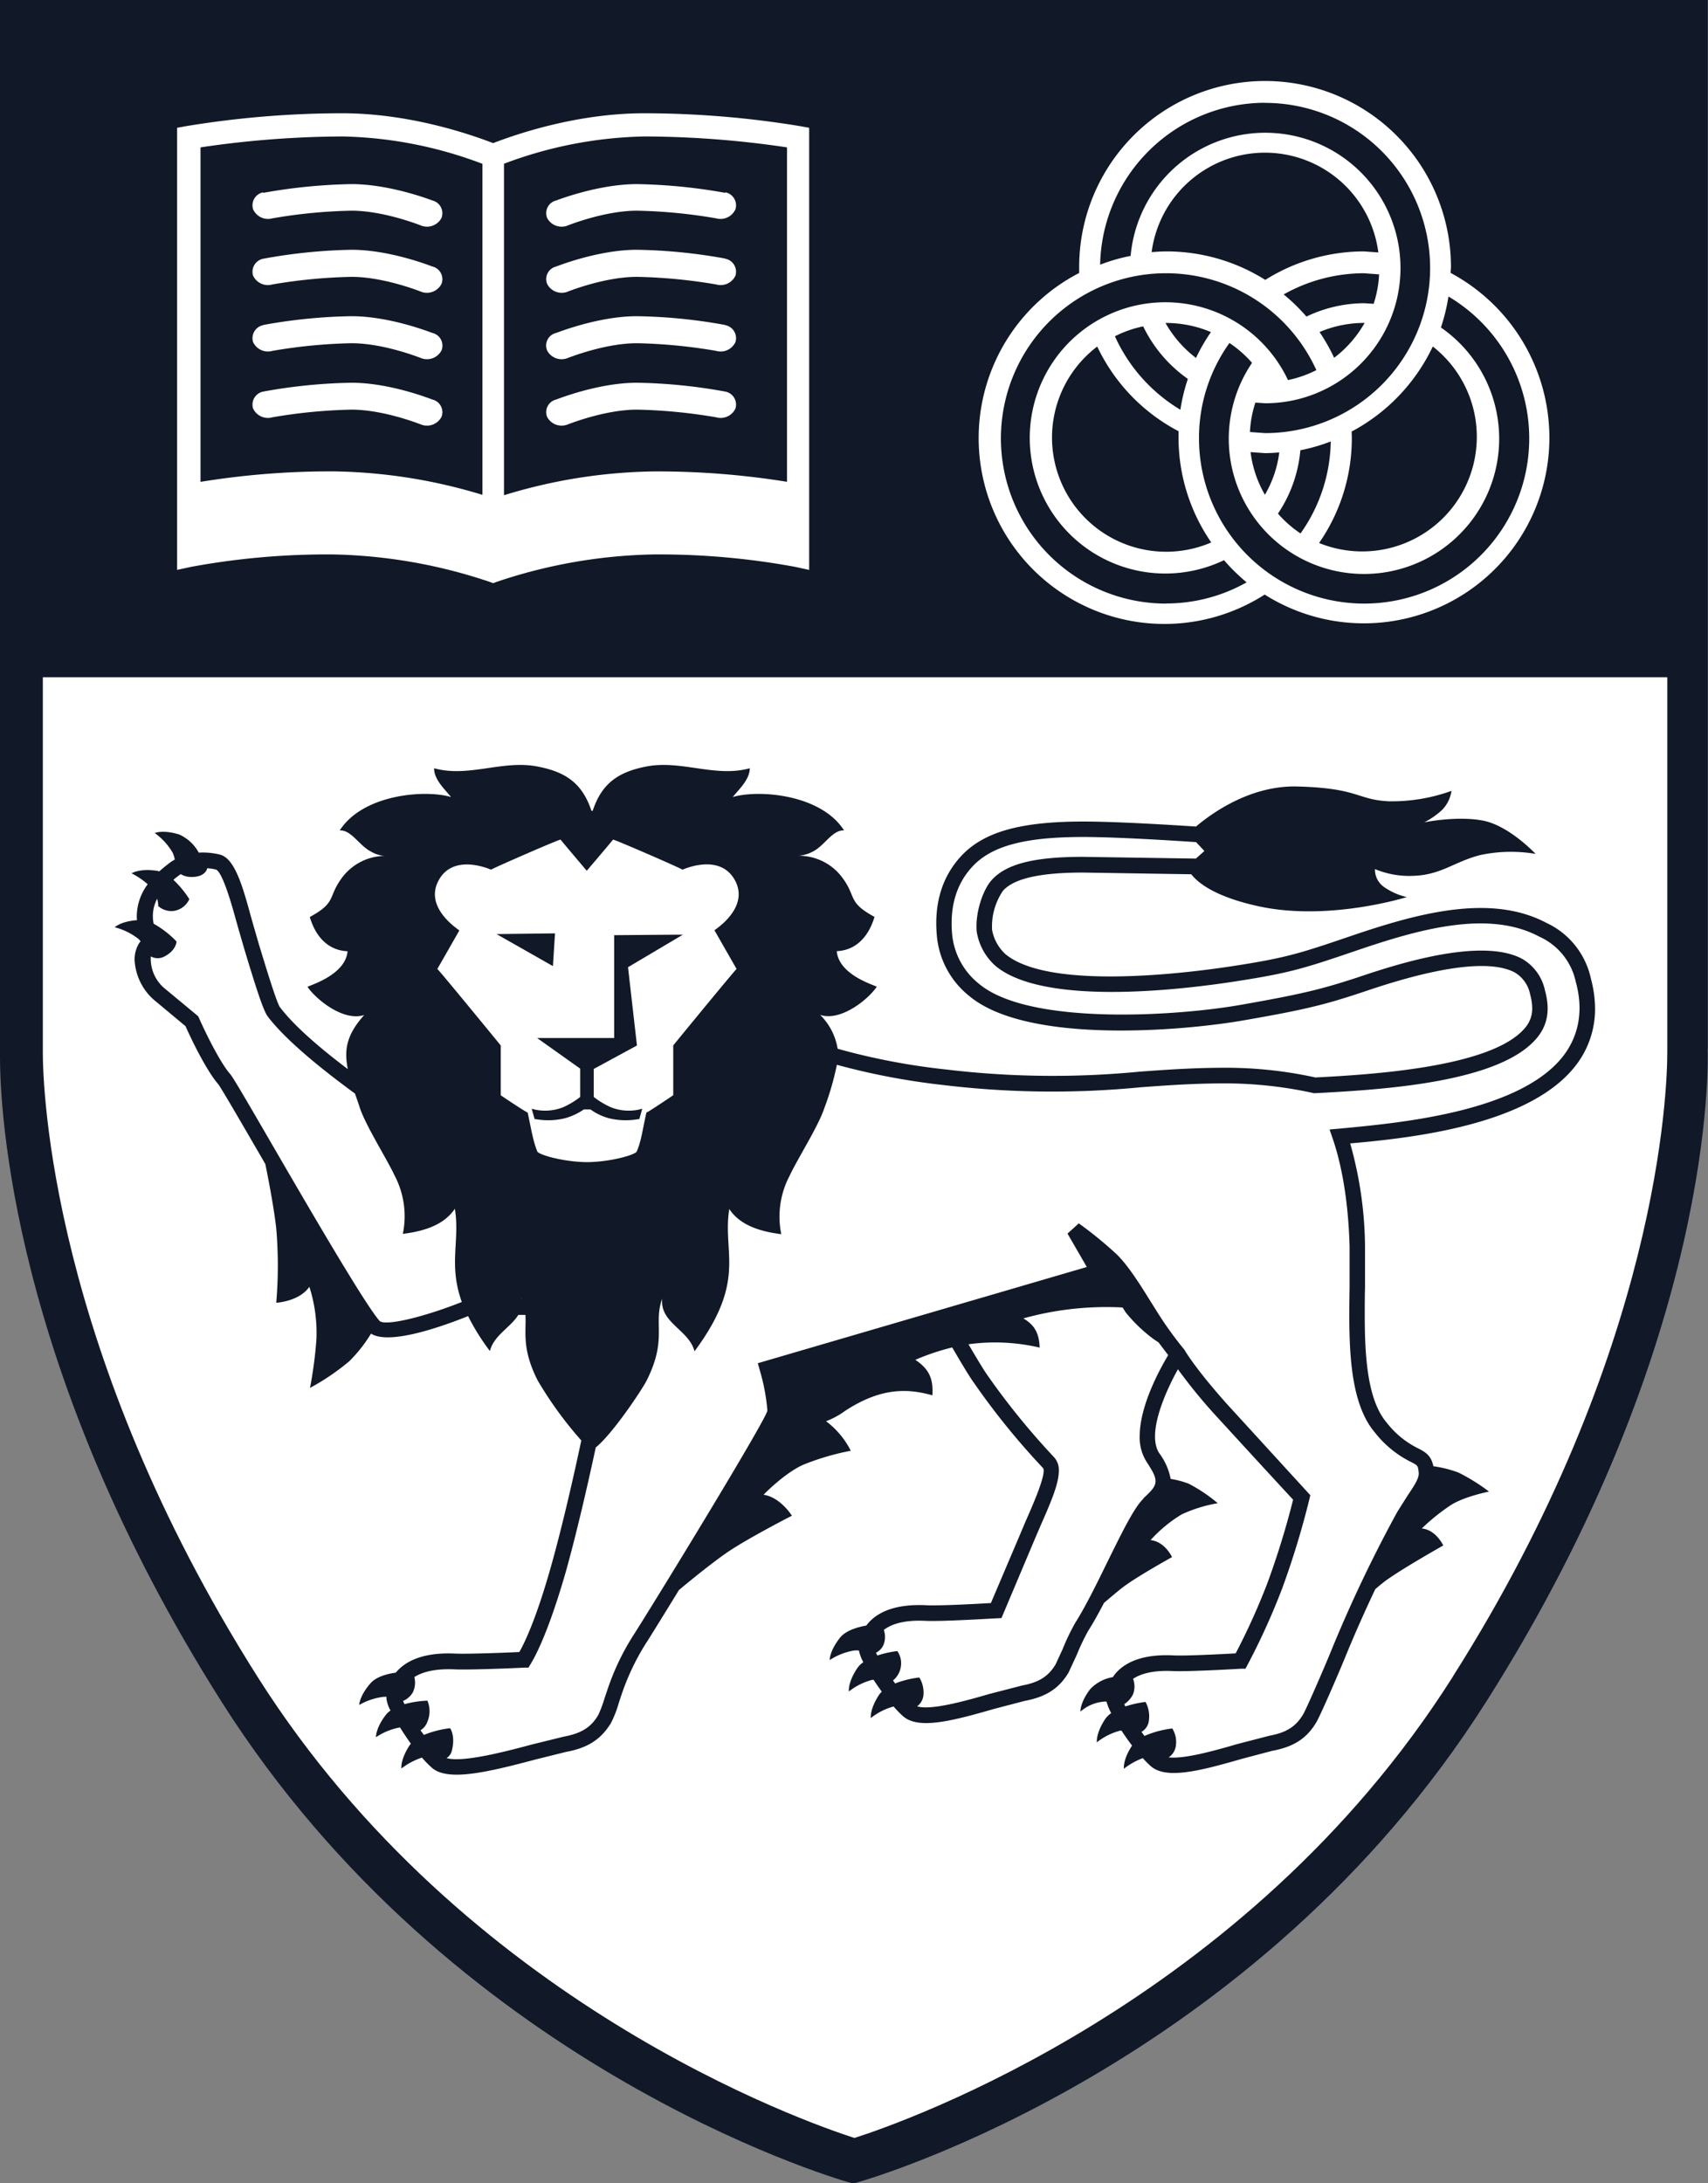 <svg xmlns="http://www.w3.org/2000/svg" viewBox="0 0 313.04 400"><rect x="0" y="0" width="313.04" height="400" fill="#808080" stroke="none"/><defs><style>.cls-1{fill:#111827;}.cls-2{fill:#fff;}.cls-3{fill:#f19320;}</style></defs><g id="Layer_2" data-name="Layer 2"><g id="Layer_1-2" data-name="Layer 1"><path class="cls-1" d="M313,192.13V0H0V192.28c0,.16,0,.66,0,1.47,0,9.08,2,57.12,40.59,118,42.19,66.57,111.82,87.15,114.75,88l1.06.29,1-.29c2.95-.85,72.79-21.42,115-88,42.1-66.33,40.65-117.44,40.57-119.58"/><path class="cls-2" d="M146.58,23.1a176.61,176.61,0,0,0-28.48-2.35c-12.06,0-22.94,3.63-27.72,5.47-4.79-1.84-15.66-5.47-27.71-5.47A176.66,176.66,0,0,0,34.18,23.1l-1.72.31v81l2.52-.55a137.28,137.28,0,0,1,26.17-2.28,95.17,95.17,0,0,1,28.52,5l.71.26.71-.26a95.18,95.18,0,0,1,28.53-5,137.06,137.06,0,0,1,26.15,2.28l2.53.55v-81Z"/><path class="cls-1" d="M88.38,30a76.25,76.25,0,0,0-25.63-5,181.57,181.57,0,0,0-26,2V88.28a148.2,148.2,0,0,1,24.54-1.92,97.85,97.85,0,0,1,27.13,4.3V30Z"/><path class="cls-1" d="M118.19,25a76.59,76.59,0,0,0-25.82,5V90.73a97.48,97.48,0,0,1,27.34-4.36,148.72,148.72,0,0,1,24.53,1.9V27a180.25,180.25,0,0,0-26.05-2"/><path class="cls-2" d="M48.25,35.23a2.43,2.43,0,0,0-1.87,3.09A3,3,0,0,0,49.94,40a94.94,94.94,0,0,1,14.48-1.4c6,0,12.77,2.73,12.84,2.76a3,3,0,0,0,3.66-1.44,2.41,2.41,0,0,0-1.67-3.19c-.33-.11-7.76-3-14.83-3a100.4,100.4,0,0,0-16.17,1.6"/><path class="cls-2" d="M48.25,47.4a2.43,2.43,0,0,0-1.87,3.09,3,3,0,0,0,3.56,1.62,97,97,0,0,1,14.48-1.39c6,0,12.77,2.73,12.84,2.76A3,3,0,0,0,80.92,52a2.38,2.38,0,0,0-1.67-3.17c-.33-.11-7.76-3.07-14.83-3.07A98.63,98.63,0,0,0,48.25,47.4"/><path class="cls-2" d="M48.25,59.57a2.43,2.43,0,0,0-1.87,3.09,3,3,0,0,0,3.56,1.62,96.39,96.39,0,0,1,14.48-1.4c6,0,12.77,2.74,12.84,2.76a3,3,0,0,0,3.66-1.44A2.38,2.38,0,0,0,79.25,61c-.33-.1-7.76-3.07-14.83-3.07a97.42,97.42,0,0,0-16.17,1.61"/><path class="cls-2" d="M48.25,71.74a2.43,2.43,0,0,0-1.87,3.09,3,3,0,0,0,3.56,1.62,96.39,96.39,0,0,1,14.48-1.4c6,0,12.77,2.74,12.84,2.76a3,3,0,0,0,3.66-1.44,2.38,2.38,0,0,0-1.67-3.17c-.33-.11-7.76-3.08-14.83-3.08a98.11,98.11,0,0,0-16.17,1.62"/><path class="cls-2" d="M132.92,35.23a2.43,2.43,0,0,1,1.88,3.09A3,3,0,0,1,131.24,40a95.15,95.15,0,0,0-14.49-1.4c-6,0-12.75,2.73-12.82,2.76a3,3,0,0,1-3.66-1.44,2.39,2.39,0,0,1,1.66-3.19c.32-.11,7.76-3,14.82-3a100.08,100.08,0,0,1,16.17,1.6"/><path class="cls-2" d="M132.92,47.4a2.43,2.43,0,0,1,1.88,3.09,3,3,0,0,1-3.56,1.62,97.25,97.25,0,0,0-14.49-1.39c-6,0-12.75,2.73-12.82,2.76A3,3,0,0,1,100.27,52a2.37,2.37,0,0,1,1.66-3.17c.32-.11,7.76-3.07,14.82-3.07a98.32,98.32,0,0,1,16.17,1.61"/><path class="cls-2" d="M132.92,59.57a2.43,2.43,0,0,1,1.88,3.09,3,3,0,0,1-3.56,1.62,96.6,96.6,0,0,0-14.49-1.4c-6,0-12.75,2.74-12.82,2.76a3,3,0,0,1-3.66-1.44A2.36,2.36,0,0,1,101.93,61c.32-.1,7.76-3.07,14.82-3.07a97.12,97.12,0,0,1,16.17,1.61"/><path class="cls-2" d="M132.92,71.74a2.43,2.43,0,0,1,1.88,3.09,3,3,0,0,1-3.56,1.62,96.6,96.6,0,0,0-14.49-1.4c-6,0-12.75,2.74-12.82,2.76a3,3,0,0,1-3.66-1.44,2.37,2.37,0,0,1,1.66-3.17c.32-.11,7.76-3.08,14.82-3.08a97.8,97.8,0,0,1,16.17,1.62"/><path class="cls-2" d="M266.21,307.28C228.29,367.1,165.35,388.9,156.6,391.69c-8.71-2.8-71.45-24.59-109.35-84.41S7.85,199.38,7.85,192.84c0-.47,0-.73,0-.77v-68H305.58v67.87s0,.31,0,.8c0,6.72-1.4,54.7-39.39,114.55"/><path class="cls-1" d="M291.55,179.16a14.67,14.67,0,0,0-8.12-10.08c-10.38-5.5-23.94-1.64-35.83,2.4-9,3.06-11.67,4-21.84,5.54-7.68,1.18-33.36,4.51-41.48-2.21a8,8,0,0,1-2.45-4.42,11.58,11.58,0,0,1,2-7.2c2-2.25,6.84-3.33,14.63-3.33l19.88.31c1.24,1.6,4.42,4.17,12.5,5.9,12.84,2.74,27-1.72,27-1.72a11.81,11.81,0,0,1-4.28-1.92,3.9,3.9,0,0,1-1.56-3.21,16.29,16.29,0,0,0,7,1.24c5.13-.15,7.52-2.59,12.31-3.81a26.93,26.93,0,0,1,10.13-.21s-4.84-5.18-9.65-6.1-10.76.32-10.76.32a14.39,14.39,0,0,0,3.28-2.28,6.33,6.33,0,0,0,1.72-3.49,32.19,32.19,0,0,1-11.56,1.91c-5.82-.3-5.39-2.41-16.69-2.71-8.57-.23-15.65,4.86-18.58,7.34-9.16-.6-16.37-.92-20.6-.92-11.64,0-18.36,1.91-22.48,6.37-3.43,3.73-4.92,8.57-4.43,14.37a15.89,15.89,0,0,0,6,11.26c10.86,9,40,6.24,50.33,4.41,11.55-2,15-2.93,21.69-5.14l.38-.13c5.18-1.74,20.93-7,27.53-3.49a6,6,0,0,1,2.83,4.06,9.45,9.45,0,0,1,.37,2.49,5.32,5.32,0,0,1-1.27,3.55c-6,7.36-28.64,8.62-38.46,9.14a76.38,76.38,0,0,0-16.37-1.78c-5.84,0-10.73.34-15.9.72a164.66,164.66,0,0,1-35.41-.4,122.42,122.42,0,0,1-19.89-3.8,11.24,11.24,0,0,0-3.2-6.2c3.88,1.26,8.94-3,10.36-5.15,0-.21-6.9-2-7.32-6.51,0-.14,4.88.41,6.92-6.3-4.88-2.64-3.35-3.62-5.7-6.91a9.9,9.9,0,0,0-8.75-4.27A6.7,6.7,0,0,0,149,156c2.12-1.07,3.59-4,5.7-3.86-4.25-6.65-15.66-7.52-20.4-6.12,1.22-1.51,3.09-3.19,3.12-5.27-6.31,1.74-12.49-1.53-18.86-.34-5.27,1-8.28,3.13-9.93,8.14h-.23c-1.66-5-4.66-7.15-10-8.14-6.35-1.19-12.54,2.08-18.84.34,0,2.08,1.89,3.76,3.1,5.27-4.72-1.4-16.13-.53-20.39,6.12,2.12-.12,3.58,2.79,5.7,3.86a5.74,5.74,0,0,0,3.25.82,9.92,9.92,0,0,0-8.74,4.27c-2.36,3.29-.82,4.27-5.7,6.91,2,6.71,6.93,6.16,6.92,6.3-.42,4.48-7.3,6.3-7.33,6.51,1.43,2.13,6.48,6.41,10.38,5.15-3.2,3.58-3.73,6.31-3,9.91-5-3.76-9.86-7.92-12.46-11.37-.61-.88-2.56-7.29-3.85-11.53l-1-3.45-.52-1.84c-1.55-5.71-3-10.49-5.65-11.12a13,13,0,0,0-3.84-.35,7.59,7.59,0,0,0-3.6-3.33c-3-.92-4.47-.26-4.47-.26a11.68,11.68,0,0,1,3.26,3.55,5.91,5.91,0,0,1,.42,1.3,9.77,9.77,0,0,0-1.44,1l-.23.17c-.31.25-.73.6-1.18,1a3.25,3.25,0,0,0-.62-.13c-3.12-.41-4.45.49-4.45.49a14.39,14.39,0,0,1,2.95,2,9.93,9.93,0,0,0-2,5.85c0,.23,0,.47.05.73-3,.22-4.09,1.3-4.09,1.3A12,12,0,0,1,25.36,172a4.24,4.24,0,0,1,.41.46l-.23.27a5.67,5.67,0,0,0-.87,3.13,10.44,10.44,0,0,0,3.46,7.25L34,188c2.12,4.73,4.46,8.88,6,10.63.48.6,3.75,6.23,7.22,12.2l1.41,2.43c.74,3.65,1.59,8.21,2,11.79a80.15,80.15,0,0,1,0,13.62s4.18-.2,6.07-2.92A27.68,27.68,0,0,1,58,245.27a77.24,77.24,0,0,1-1.18,9A42.65,42.65,0,0,0,64,249.4a26.2,26.2,0,0,0,4-5.07c3.36,2.14,13-1.29,17.79-3.21a41.11,41.11,0,0,0,4,6.4c.71-2.87,3.78-4.32,5.21-6.62h1.3c.18,3.15-.73,6.12,2.24,12a69.69,69.69,0,0,0,8,11c-1.13,5.34-3.3,15.08-5.53,23-2.57,9.13-4.64,13.66-5.82,15.76-3.44.17-9.71.38-11.71.29-4.77-.23-8.31.78-10.5,3a6.48,6.48,0,0,0-.44.49c-1.66.23-3.57.76-4.61,1.92-2.08,2.36-2.09,4-2.09,4a11.62,11.62,0,0,1,4.57-1.5c.15,0,.29,0,.42,0v.4a6.5,6.5,0,0,0,.74,2.12,4,4,0,0,0-.85.79c-1.91,2.49-1.81,4.1-1.81,4.1a11.7,11.7,0,0,1,4.4-1.8c.61,1,1.3,2,2,3a2.34,2.34,0,0,0-.25.3c-1.72,2.64-1.49,4.23-1.49,4.23a12.86,12.86,0,0,1,3.76-2,19,19,0,0,0,1.82,1.86c2.87,2.53,10,.89,19-1.51l5.6-1.39c4-.73,6.41-2.32,8.22-5.28a19.55,19.55,0,0,0,1.44-3.69l.52-1.57a43.72,43.72,0,0,1,4.7-9.73c.09-.12,2.51-4,5.81-9.39,2.92-2.43,6.44-5.25,9-7,3.91-2.63,11.7-6.61,11.7-6.61s-2.08-3.37-5.18-3.84c-.06,0,3.95-4.07,7.31-5.52a46.13,46.13,0,0,1,8.66-2.54,15.42,15.42,0,0,0-4.53-5.41,15,15,0,0,0,3.49-1.9c6.57-4.29,11.42-4.13,16-2.85.18-3-.57-4.79-3.13-6.5a42.59,42.59,0,0,1,6.76-2.27c1.5,2.57,3.19,5.42,4,6.51a134.42,134.42,0,0,0,12.61,15.55.77.77,0,0,1,.15.57c0,1.72-2.1,6.5-3.31,9.23l-1,2.37-5.36,12.6c-2.42.14-9.43.53-11.88.4-4.65-.22-8.1.76-10.24,2.89a6.67,6.67,0,0,0-.71.83c-1.73.31-3.81.94-4.84,2.25-1.95,2.49-1.87,4.07-1.87,4.07a11.79,11.79,0,0,1,4.48-1.75,6.26,6.26,0,0,1,.87,0,7.88,7.88,0,0,0,.81,2.15,4.19,4.19,0,0,0-1.15,1.15c-1.73,2.63-1.5,4.21-1.5,4.21a11.66,11.66,0,0,1,4.31-2.14l.22,0c.46.72,1,1.46,1.5,2.18a4.8,4.8,0,0,0-.51.59c-1.72,2.64-1.5,4.24-1.5,4.24a11.65,11.65,0,0,1,4.18-2.12,18.55,18.55,0,0,0,1.73,1.78c2.75,2.42,8.62,1,16.62-1.32l5.7-1.49c3.86-.72,6.26-2.26,8-5.16l1.5-3.23a39.64,39.64,0,0,1,2.12-4.45c.93-1.45,1.9-3.21,2.89-5.11,1.34-1.14,2.58-2.19,3.47-2.87,2.55-1.95,9-5.52,9-5.52s-1.3-2.84-3.94-3.11a25.43,25.43,0,0,1,5.7-4.71,25.9,25.9,0,0,1,6.62-2.05,28.68,28.68,0,0,0-5.34-3.58,16.11,16.11,0,0,0-3.29-.87,11.59,11.59,0,0,0-2.11-4.74c-2.27-3.52,1.06-11.07,3.44-15.35a96.82,96.82,0,0,0,6.95,8.5S234.42,272,237,274.75A150.13,150.13,0,0,1,232.3,290a122,122,0,0,1-5.83,12.91c-2.78.15-9.08.48-11.39.37-4.64-.23-8.09.75-10.23,2.88a6.61,6.61,0,0,0-.89,1.1,7.38,7.38,0,0,0-4.15,2.2c-1.9,2.51-1.79,4.12-1.79,4.12a7.44,7.44,0,0,1,4.44-1.84h.34a10,10,0,0,0,.86,2.12,4.46,4.46,0,0,0-1.13,1.12c-1.72,2.64-1.5,4.23-1.5,4.23a11.46,11.46,0,0,1,4.31-2.15l.2,0c.61.92,1.27,1.86,1.94,2.75l0,0c-1.73,2.62-1.49,4.23-1.49,4.23a13.08,13.08,0,0,1,3.46-1.94,18.23,18.23,0,0,0,1.45,1.46c2.76,2.43,8.66,1,16.68-1.32l5.64-1.49c3.87-.71,6.27-2.26,8-5.16.79-1.29,4.3-9.46,5.26-11.82,1.73-4.24,3.68-8.62,5.58-12.63.95-.81,1.83-1.53,2.55-2,3.16-2.19,9.91-6,9.91-6s-1.35-2.89-3.94-3.11a37.32,37.32,0,0,1,5.32-4.28c2.48-1.59,7-2.48,7-2.48a34.93,34.93,0,0,0-5.56-3.47,21,21,0,0,0-4.63-1.17c-.4-1.91-1.36-2.56-2.82-3.29a16.53,16.53,0,0,1-5.76-4.73c-3.46-4.08-4-11.87-4-19.64,0-1.71,0-3.42.05-5.1v-7.46a71.34,71.34,0,0,0-2.72-18.93c11.44-1,32.4-3.35,41-13.85a16.86,16.86,0,0,0,3.88-10.87,21.69,21.69,0,0,0-.79-5.57"/><path class="cls-2" d="M209.5,274.56c1.52-1.41,2.28-2.18,2.28-3.18s-.56-1.89-1.69-3.65a8.32,8.32,0,0,1-1.21-4.6c0-5.63,3.75-12.41,5.23-14.87-.42-.53-1-1.3-1.76-2.31l-.95-.64a27.84,27.84,0,0,1-5-4.77c-.21-.28-.42-.64-.65-1a56.83,56.83,0,0,0-18.2,2c2.35,1.35,2.9,3.1,3,5.35a35.86,35.86,0,0,0-13.05-.61c1.33,2.27,2.69,4.54,3.32,5.45a134.4,134.4,0,0,0,12.3,15.17,3.45,3.45,0,0,1,.94,2.56c0,2.48-1.57,6-3.51,10.42l-1,2.34-6,14.22-.88.05c-.41,0-9.95.61-13.07.46-3.4-.17-6,.41-7.61,1.66a4.07,4.07,0,0,1,.08,2.31,2.91,2.91,0,0,1-1.52,1.87,5,5,0,0,0,.26.51,18.66,18.66,0,0,1,3.65-.81,3.91,3.91,0,0,1,.61,3.06,4,4,0,0,1-1.4,2.32l.39.55a17.65,17.65,0,0,1,4.43-1.09,5.21,5.21,0,0,1,.73,3.44,2.88,2.88,0,0,1-1.13,1.84c2.55.81,9.15-1.08,13.26-2.27l6-1.55c3.06-.57,4.77-1.65,6.1-3.83l1.33-2.87a38.39,38.39,0,0,1,2.34-4.86c1.83-2.89,3.91-7.11,5.91-11.21,2.62-5.31,4.88-9.91,6.54-11.45"/><path class="cls-3" d="M95.66,237.86c0,.06,0,.11,0,.17h0a1.15,1.15,0,0,1-.06-.17"/><path class="cls-2" d="M83.37,221.44c-1.85,2.78-5.2,4.08-9.54,4.61a16,16,0,0,0-1.52-10.71c-1.4-3-5.21-9-6.34-12.32-.32-1-.62-1.83-.91-2.67-6-4.39-12.66-9.73-16-14.14-.78-1.05-2-4.77-4.31-12.43l-1-3.44-.54-1.92c-1.54-5.64-2.75-8.7-3.6-9.1a8.29,8.29,0,0,0-1.63-.25h0s-.27,1.73-3.16,1.59a3.63,3.63,0,0,1-1.69-.51,6.68,6.68,0,0,0-.68.5l-.25.18-.42.36a18.34,18.34,0,0,1,2.92,3.54,3.75,3.75,0,0,1-2.86,2.16A3.65,3.65,0,0,1,29,166a4.86,4.86,0,0,0-.2-1.34,6.84,6.84,0,0,0-.64,4.57,18.12,18.12,0,0,1,4.19,3.25s0,1.67-2.36,2.83a2.61,2.61,0,0,1-2.35-.09A7.1,7.1,0,0,0,30.07,181l6.24,5.17.15.31c2,4.48,4.31,8.68,5.67,10.23.52.57,2.38,3.74,7.55,12.65C56.53,221.16,66.9,239,69.57,242c1,1,8.1-.69,15.07-3.47-2.48-6.9-.32-11.12-1.27-17.05"/><path class="cls-2" d="M288.81,179.9a11.77,11.77,0,0,0-6.71-8.31c-9.36-5-22.23-1.28-33.55,2.58-9.64,3.29-12.3,4.12-22.33,5.66-10.22,1.57-34.94,4.44-43.73-2.84a10.64,10.64,0,0,1-3.49-6.37c-.28-3.51,1.2-7.68,2.75-9.38,2.7-3,7.86-4.26,16.74-4.26l20.69.32,1.56-1.39-1.52-1.63c-9.21-.61-16.46-.94-20.66-.94-10.76,0-16.86,1.64-20.38,5.47-2.87,3.11-4.1,7.21-3.69,12.18a13.18,13.18,0,0,0,5,9.3c9.24,7.65,36.34,5.87,48,3.79,11.37-2,14.76-2.87,21.3-5l.38-.13c6-2,22.08-7.39,29.78-3.3a8.76,8.76,0,0,1,4.22,5.84c.95,3.45.49,6.26-1.43,8.6-6.84,8.37-28.85,9.55-40.68,10.19h-.26l-.2-.05a76.08,76.08,0,0,0-15.93-1.75c-5.71,0-10.54.34-15.66.72a167.12,167.12,0,0,1-36-.4,128.14,128.14,0,0,1-19.63-3.72,52.09,52.09,0,0,1-2.32,8c-1.13,3.36-4.93,9.29-6.33,12.31a16.06,16.06,0,0,0-1.54,10.72c-4.33-.54-7.68-1.83-9.53-4.61-1.3,8.14,3.3,13-6.37,26.07-1-3.94-6.39-5.19-5.92-9.65-1.69,4.64,1,7.33-2.85,15-1,1.94-6.39,9.93-9.33,12.26-1.19,5.55-3.29,14.88-5.43,22.57-3,10.48-5.35,15.22-6.52,17.13l-.39.64-.75,0c-3.11.16-10.43.43-12.75.32-3.22-.15-5.74.34-7.41,1.41a4.12,4.12,0,0,1-.26,2.77,3.71,3.71,0,0,1-1.8,1.6,3.69,3.69,0,0,0,.27.59,19.06,19.06,0,0,1,4.18-.64,4.9,4.9,0,0,1,0,3.86A3,3,0,0,1,77.07,317c.2.29.41.57.62.85a18.3,18.3,0,0,1,4.8-1.23s1,1.31.35,4a2.19,2.19,0,0,1-1,1.47c2.91.9,11.1-1.27,15.7-2.5l5.81-1.43c3.16-.59,5-1.69,6.32-4a22.54,22.54,0,0,0,1.15-3.09l.55-1.62a45.1,45.1,0,0,1,5-10.3c6-9.52,23.54-38.3,24.25-40.62a1.36,1.36,0,0,0,0-.42,36,36,0,0,0-1.35-7l-.38-1.36,60.3-17.63L195.65,226l2.07-1.87a72.57,72.57,0,0,1,7,5.72c2.12,2.11,4.17,5.38,6.32,8.84l1.1,1.75a65.45,65.45,0,0,0,4.87,6.76l.09.11.06.11s1.92,3.35,7.89,10l15.1,16.51-.17.74A155.38,155.38,0,0,1,235,291a125.49,125.49,0,0,1-6.35,14l-.38.72-.8,0c-2.91.17-9.91.54-12.49.43-3.2-.16-5.68.34-7.31,1.42a4.08,4.08,0,0,1,0,2.82,4.56,4.56,0,0,1-1.63,1.83l.22.41a18.64,18.64,0,0,1,3.69-.82,5.49,5.49,0,0,1,.62,3.38,2.73,2.73,0,0,1-1.36,2.1l.55.75a17.68,17.68,0,0,1,5.1-1.37,4.71,4.71,0,0,1,.62,3.34,3,3,0,0,1-1.29,1.95c2.93.35,8.8-1.34,12.59-2.44l5.91-1.53c3.06-.57,4.77-1.65,6.11-3.84.58-.94,3.83-8.43,5.05-11.41a251,251,0,0,1,12.27-25.8l1.9-3c1.12-1.67,2.09-3.1,2-4.09-.11-1.34-.19-1.38-1.4-2a19.21,19.21,0,0,1-6.65-5.43c-4.92-5.79-4.77-16.86-4.62-26.62v-7.35c-.25-9.65-1.81-16.1-3.08-19.81l-.59-1.71,1.82-.16c10.55-1,32.51-2.9,40.77-13,3.1-3.83,4-8.62,2.54-13.88"/><path class="cls-2" d="M231.86,66.24a22.3,22.3,0,0,1,3,5.3,21.75,21.75,0,0,1-3,.23,23.55,23.55,0,0,1-3.05-.21,22.61,22.61,0,0,1,3.05-5.32"/><path class="cls-2" d="M219.2,65.58a21.09,21.09,0,0,1-5.59-6.41h.11a21.18,21.18,0,0,1,8.22,1.67,33.09,33.09,0,0,0-2.74,4.74m-18.12-2.13A33.87,33.87,0,0,0,216,79c0,.38,0,.75,0,1.12a33.79,33.79,0,0,0,6,19.26,20.92,20.92,0,0,1-20.85-35.93M250,59.16h.11a21,21,0,0,1-5.59,6.39,34.64,34.64,0,0,0-2.68-4.72A21.08,21.08,0,0,1,250,59.16m-36.28-13.1c-.88,0-1.77.07-2.65.13a20.95,20.95,0,0,1,41.55.06L250,46.06a34,34,0,0,0-18.1,5.22,34,34,0,0,0-18.17-5.22m34,33a34.2,34.2,0,0,0,14.87-15.58,21,21,0,0,1-20.84,36,33.7,33.7,0,0,0,6-19.29Zm-18.53,3.77,2.63.19c.89,0,1.76-.06,2.63-.13a20.26,20.26,0,0,1-2.63,7.75,20.71,20.71,0,0,1-2.63-7.81M265.87,50c0-.36.06-.73.06-1.09a34.07,34.07,0,1,0-68.14,0l0,1.1a34.05,34.05,0,1,0,34,58.92,34,34,0,0,0,52.18-28.81A34.28,34.28,0,0,0,265.87,50"/><path class="cls-1" d="M238.33,82.49a33.9,33.9,0,0,0,5.57-1.61,29.89,29.89,0,0,1-5.54,16.85,20.79,20.79,0,0,1-4.14-3.63,24.68,24.68,0,0,0,4.11-11.61"/><path class="cls-1" d="M231.86,18.85a30.25,30.25,0,0,1,0,60.5l-2.77-.2a19.91,19.91,0,0,1,1-5.39l1.77.12a24.78,24.78,0,1,0-24.64-27,33.57,33.57,0,0,0-5.59,1.61,30.28,30.28,0,0,1,30.23-29.66"/><path class="cls-1" d="M250,50.06l2.76.21a20.49,20.49,0,0,1-1,5.39L250,55.55A24.76,24.76,0,0,0,239.44,58a34,34,0,0,0-4.17-4.06A30.07,30.07,0,0,1,250,50.06"/><path class="cls-1" d="M213.72,110.58a30.26,30.26,0,1,1,27.54-42.77,20.84,20.84,0,0,1-5.2,1.82,24.85,24.85,0,1,0-11.73,33,35.35,35.35,0,0,0,4.15,4.06,30,30,0,0,1-14.76,3.87"/><path class="cls-1" d="M209.52,59.79a25.1,25.1,0,0,0,8.19,9.63,32.79,32.79,0,0,0-1.37,5.65,30.21,30.21,0,0,1-12-13.46,20.63,20.63,0,0,1,5.19-1.82"/><path class="cls-1" d="M250,110.58a30.29,30.29,0,0,1-30.25-30.26,29.86,29.86,0,0,1,5.58-17.48,20.76,20.76,0,0,1,4.14,3.64A24.78,24.78,0,1,0,264.09,60a34.13,34.13,0,0,0,1.38-5.68A30.25,30.25,0,0,1,250,110.58"/><path class="cls-2" d="M130.94,170.43c1.79-1.25,6.07-4.8,3.79-9.1-2.43-4.55-8-2.7-9.65-2-.23-.24-12.56-5.6-12.73-5.51.12-.07-4.81,5.71-4.81,5.71s-4.9-5.78-4.8-5.71c-.18-.09-12.5,5.27-12.73,5.51-1.65-.68-7.22-2.53-9.64,2-2.3,4.3,2,7.85,3.78,9.1l0,.1-4,7c.07-.12,11.62,14,11.62,14s0,9.08,0,9.12,4.6,3.09,4.94,3.18c.74,3.46,1,5.25,1.77,7.13.26.6,4.66,1.88,8.95,1.95h.34c4.27-.07,8.68-1.35,8.93-1.95.82-1.88,1-3.67,1.77-7.13.36-.09,4.92-3.18,4.92-3.18s0-9.1,0-9.12,11.55-14.11,11.61-14l-4-7a.69.69,0,0,1-.05-.1"/><path class="cls-1" d="M101.72,171l-.38,6L91,171.13Z"/><path class="cls-1" d="M115.1,177.16c.05.47,1.64,14.38,1.64,14.38l-7.92,4.3c0,.4,0,4.79,0,5.13a15.47,15.47,0,0,0,3.12,1.88,8.91,8.91,0,0,0,5.13.44l.64-.16-.54,1.91-.24,0a13.1,13.1,0,0,1-5.33-.17,10.45,10.45,0,0,1-3.37-1.61H107a11.46,11.46,0,0,1-3.45,1.61,13.06,13.06,0,0,1-5.32.17l-.24,0-.54-1.91.63.16a8.94,8.94,0,0,0,5.14-.44,15.17,15.17,0,0,0,3.12-1.88c0-.34,0-4.84,0-5.19-.31-.21-7.9-5.61-7.9-5.61l14.13,0V171.33l11.17-.09h1.41s-9.58,5.68-10,5.93"/></g></g></svg>